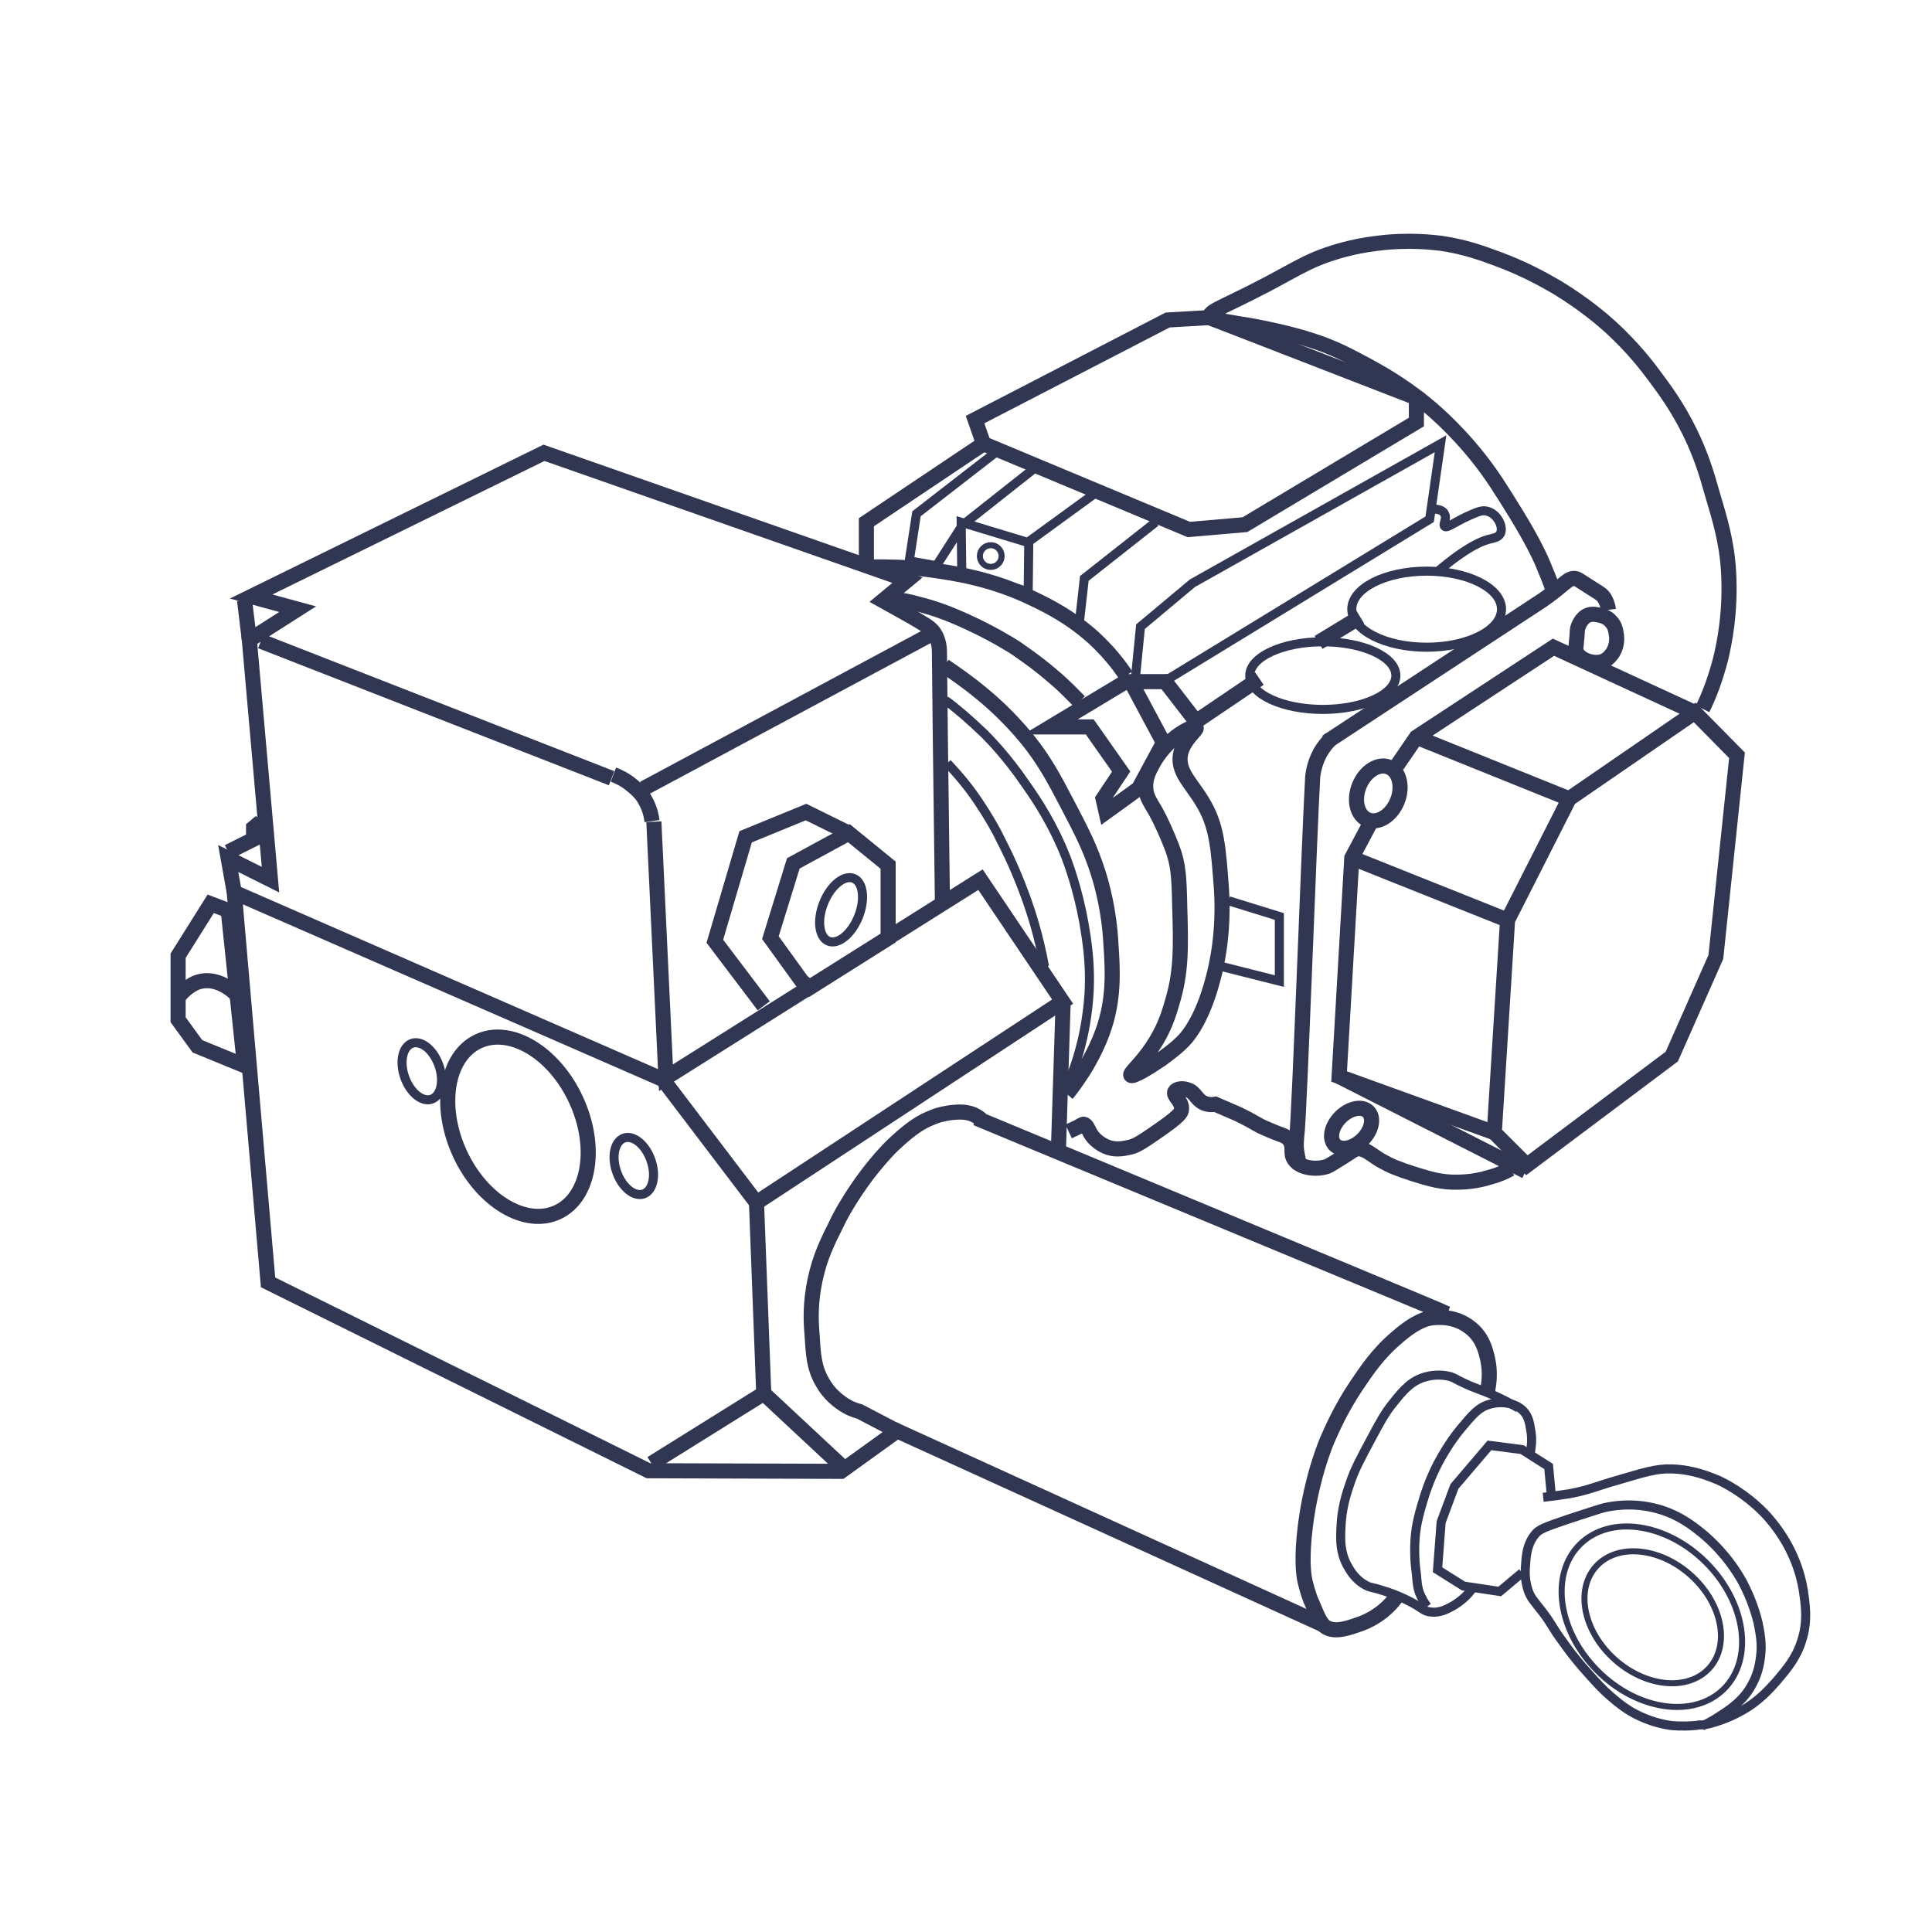 <?xml version="1.0" encoding="utf-8"?>
<!-- Generator: Adobe Illustrator 24.1.2, SVG Export Plug-In . SVG Version: 6.00 Build 0)  -->
<svg version="1.1" xmlns="http://www.w3.org/2000/svg" xmlns:xlink="http://www.w3.org/1999/xlink" x="0px" y="0px"
	 viewBox="0 0 32 32" style="enable-background:new 0 0 32 32;" xml:space="preserve">
<style type="text/css">
	.st0{display:none;}
	.st1{display:inline;fill:#272B5F;}
	.st2{fill:none;stroke:#313653;stroke-width:0.25;stroke-miterlimit:10;}
	.st3{fill:none;stroke:#313653;stroke-width:0.15;stroke-miterlimit:10;}
	.st4{fill:none;stroke:#313653;stroke-width:0.1;stroke-miterlimit:10;}
</style>
<g id="Слой_1">
</g>
<g id="Слой_3" class="st0">
	<rect class="st1" width="32" height="32"/>
</g>
<g id="Слой_2">
	<polygon class="st2" points="25.99,13.23 28.07,11.8 28.77,12.51 28.42,15.85 27.69,17.5 25.29,19.3 24.75,18.76 24.97,15.24 	"/>
	<polyline class="st2" points="22.73,13.57 22.39,14.21 22.18,17.83 24.75,18.76 	"/>
	<polyline class="st2" points="23.11,12.72 23.46,12.21 25.73,10.72 28.07,11.8 	"/>
	<line class="st2" x1="23.46" y1="12.21" x2="25.99" y2="13.23"/>
	<line class="st2" x1="22.39" y1="14.21" x2="24.97" y2="15.24"/>
	<line class="st2" x1="22.18" y1="17.83" x2="25.27" y2="19.4"/>
	<path class="st2" d="M28.2,11.74c0.1-0.2,0.21-0.48,0.3-0.83c0.06-0.25,0.17-0.78,0.13-1.45c-0.03-0.49-0.14-0.85-0.28-1.32
		c-0.09-0.32-0.18-0.61-0.36-0.98c-0.21-0.43-0.43-0.72-0.57-0.91c-0.14-0.19-0.37-0.49-0.74-0.83c-0.12-0.11-0.43-0.38-0.89-0.66
		c-0.24-0.14-0.57-0.32-0.98-0.47c-0.27-0.1-0.54-0.2-0.94-0.26c-0.1-0.01-0.52-0.07-1.06,0c-0.43,0.05-0.74,0.16-0.83,0.19
		c-0.26,0.09-0.44,0.19-0.68,0.32c-0.94,0.52-1.28,0.6-1.26,0.7c0.01,0.06,0.15,0.06,0.53,0.13c0.03,0,0.67,0.11,1.13,0.26
		c0.39,0.12,0.66,0.27,0.96,0.43c0.22,0.12,0.54,0.3,0.93,0.61c0.11,0.09,0.5,0.41,0.91,0.93c0.22,0.28,0.35,0.49,0.61,0.91
		c0.28,0.46,0.41,0.73,0.49,0.94c0.06,0.14,0.1,0.25,0.13,0.34"/>
	<path class="st2" d="M25.02,19.36c-0.09,0.05-0.2,0.1-0.35,0.14c-0.29,0.09-0.52,0.08-0.62,0.08c-0.26-0.01-0.45-0.08-0.65-0.14
		c-0.25-0.08-0.37-0.13-0.53-0.22c-0.18-0.11-0.27-0.21-0.4-0.19c-0.04,0.01-0.05,0.02-0.22,0.13c-0.16,0.1-0.24,0.15-0.27,0.16
		c-0.18,0.06-0.44,0.03-0.54-0.11c-0.08-0.11,0-0.2-0.08-0.32c-0.06-0.09-0.13-0.08-0.35-0.18c-0.22-0.09-0.18-0.1-0.51-0.26
		c-0.16-0.07-0.37-0.16-0.37-0.16l0,0c-0.05,0.01-0.12,0.01-0.19-0.02c-0.13-0.06-0.14-0.18-0.27-0.22
		c-0.08-0.03-0.18-0.02-0.21,0.03c-0.04,0.07,0.12,0.15,0.11,0.29c0,0.06-0.04,0.12-0.4,0.37c-0.3,0.21-0.37,0.24-0.45,0.26
		c-0.09,0.02-0.21,0.05-0.35,0.01c-0.03-0.01-0.21-0.07-0.31-0.24c-0.04-0.07-0.06-0.14-0.11-0.15c-0.02,0-0.03,0.01-0.1,0.05
		c0,0-0.02,0.01-0.15,0.07l0,0"/>
	<polyline class="st2" points="21.91,26.91 14.86,23.7 13.93,24.37 10.74,24.36 4.44,21.24 3.88,14.78 10.98,17.88 12.53,19.92 
		17.6,16.59 16.24,14.57 11.03,17.85 10.83,13.61 	"/>
	<path class="st2" d="M17.71,16.66"/>
	<polyline class="st2" points="12.53,19.92 12.65,23.08 10.79,24.24 	"/>
	<line class="st2" x1="12.65" y1="23.08" x2="13.99" y2="24.33"/>
	<path class="st2" d="M3.88,14.78l-0.1-0.56l0.7,0.35L4.13,10.6l0.8-0.51L4.16,9.88l4.85-2.38l6.02,2.11l-0.41,0.34
		c0.07,0.04,0.47,0.25,0.72,0.41c0.03,0.02,0.09,0.06,0.13,0.12c0.09,0.13,0.09,0.28,0.09,0.33c0,0.23,0.02,1.88,0.05,4.16"/>
	<polyline class="st2" points="3.78,14.11 4.2,13.9 4.2,13.71 4.32,13.61 	"/>
	<ellipse transform="matrix(0.908 -0.419 0.419 0.908 -7.03 5.314)" class="st2" cx="8.58" cy="18.66" rx="1.06" ry="1.56"/>
	<polygon class="st2" points="13.28,16.25 12.76,15.53 13.14,14.3 14.06,13.8 14.71,14.33 14.71,15.54 13.41,16.36 	"/>
	
		<ellipse transform="matrix(0.373 -0.928 0.928 0.373 -5.259 22.371)" class="st3" cx="13.93" cy="15.08" rx="0.56" ry="0.31"/>
	<line class="st2" x1="4.32" y1="10.62" x2="10.13" y2="12.89"/>
	<path class="st2" d="M10.16,12.83c0.08,0.03,0.19,0.08,0.31,0.18c0.07,0.06,0.16,0.13,0.23,0.27c0.07,0.13,0.09,0.25,0.1,0.32"/>
	<line class="st2" x1="4.05" y1="9.94" x2="4.13" y2="10.6"/>
	<path class="st2" d="M26.56,10.95c0.09-0.04,0.14-0.12,0.16-0.15c0.07-0.12,0.06-0.25,0.05-0.3c-0.01-0.06-0.02-0.14-0.09-0.21
		c-0.06-0.07-0.14-0.09-0.18-0.1c-0.05-0.01-0.13-0.03-0.2,0c-0.12,0.05-0.16,0.19-0.17,0.22c-0.01,0.05,0,0.05-0.02,0.23
		c-0.01,0.11-0.01,0.11-0.01,0.13C26.13,10.91,26.38,11.02,26.56,10.95z"/>
	<path class="st2" d="M26.64,10.1c-0.01-0.09-0.04-0.15-0.07-0.2c-0.05-0.07-0.09-0.08-0.29-0.21c-0.14-0.09-0.16-0.11-0.21-0.11
		c-0.07,0-0.12,0.05-0.22,0.13c-0.07,0.06-0.17,0.14-0.3,0.23l-3.58,2.35"/>
	<path class="st2" d="M22.05,12.23c-0.06,0.06-0.13,0.14-0.19,0.25c-0.1,0.19-0.12,0.37-0.12,0.44c-0.05,0.82-0.22,5.63-0.26,5.88
		c0,0.01-0.01,0.08-0.01,0.17c0,0.09,0.02,0.17,0.03,0.22c0.01,0.06,0.03,0.11,0.04,0.15"/>
	<polygon class="st2" points="23.46,6.59 23.46,6.99 20.62,8.69 19.69,8.77 16.29,7.35 16.15,6.95 19.34,5.3 20.03,5.26 	"/>
	<polyline class="st2" points="16.29,7.35 14.35,8.65 14.35,9.24 14.35,9.37 	"/>
	<polyline class="st3" points="16.47,7.51 15.18,8.51 15.06,9.29 15.51,9.37 15.94,8.7 17.18,7.72 18.18,8.14 17.04,8.97 17.03,9.8 
		15.93,9.48 15.92,8.65 17.11,9.01 	"/>
	<polyline class="st3" points="17.87,10.38 17.96,9.58 19.14,8.65 	"/>
	<polygon class="st3" points="18.8,11.29 18.89,10.38 19.75,9.66 23.86,7.35 23.68,8.6 19.36,11.24 	"/>
	<path class="st2" d="M14.47,9.39c0.24,0,0.57,0,0.95,0.05c0.34,0.05,0.98,0.13,1.7,0.48c0.25,0.12,0.61,0.3,0.99,0.64
		c0.25,0.23,0.43,0.46,0.54,0.63"/>
	<path class="st2" d="M19.55,12.51c-0.04,0.28,0.18,0.46,0.36,0.76c0.25,0.4,0.27,0.78,0.32,1.44c0.05,0.73-0.08,1.29-0.14,1.51
		c-0.19,0.72-0.45,0.99-0.53,1.06c-0.11,0.11-0.27,0.22-0.32,0.26c-0.19,0.13-0.48,0.31-0.51,0.27c-0.03-0.03,0.17-0.19,0.35-0.46
		c0.19-0.28,0.27-0.52,0.33-0.73c0.16-0.52,0.15-0.93,0.13-1.61c-0.01-0.47-0.02-0.7-0.13-0.98c-0.16-0.41-0.28-0.61-0.28-0.61
		c-0.07-0.12-0.13-0.2-0.15-0.33c-0.02-0.17,0.04-0.3,0.1-0.41c0.02-0.04,0.12-0.24,0.34-0.43c0.15-0.13,0.36-0.24,0.39-0.2
		C19.85,12.08,19.59,12.25,19.55,12.51z"/>
	<path class="st2" d="M17.88,11.62c-0.11-0.11-0.25-0.26-0.43-0.41c-0.31-0.27-0.58-0.44-0.63-0.48c-0.08-0.05-0.38-0.24-0.82-0.44
		c-0.2-0.09-0.45-0.2-0.81-0.29c-0.14-0.04-0.27-0.06-0.35-0.07"/>
	<path class="st2" d="M15.64,11.03c0.16,0.11,0.37,0.25,0.61,0.45c0.16,0.13,0.46,0.39,0.77,0.77c0.28,0.35,0.43,0.63,0.67,1.09
		c0.23,0.44,0.37,0.71,0.5,1.12c0.06,0.19,0.18,0.61,0.21,1.17c0.03,0.44,0.06,0.93-0.14,1.47c-0.13,0.36-0.34,0.68-0.37,0.72
		c-0.08,0.12-0.16,0.23-0.22,0.3"/>
	<path class="st3" d="M15.66,11.6c0.18,0.13,0.4,0.32,0.64,0.55c0.07,0.07,0.37,0.37,0.69,0.84c0.19,0.27,0.45,0.66,0.67,1.22
		c0.04,0.11,0.19,0.51,0.29,1.06c0.06,0.35,0.15,0.88,0.05,1.55c-0.04,0.3-0.13,0.72-0.34,1.2"/>
	<path class="st3" d="M15.69,12.64c0.14,0.15,0.33,0.36,0.51,0.63c0.18,0.27,0.3,0.48,0.39,0.67c0.19,0.37,0.31,0.68,0.37,0.84
		c0.12,0.32,0.25,0.73,0.34,1.23"/>
	<path class="st2" d="M17.61,16.57l-0.08,2.5c4.29,1.79,6.44,2.68,6.44,2.69c0,0-2.6-1.08-7.8-3.24"/>
	<polyline class="st3" points="20.35,14.92 21.19,15.18 21.19,16.25 20.24,16.01 	"/>
	<path class="st2" d="M16.25,18.54c-0.05-0.04-0.12-0.09-0.23-0.11c-0.1-0.02-0.18-0.01-0.28,0c-0.05,0.01-0.18,0.02-0.35,0.1
		c-0.1,0.04-0.27,0.13-0.54,0.38c-0.07,0.06-0.26,0.25-0.49,0.55c-0.27,0.36-0.44,0.67-0.5,0.8c-0.15,0.3-0.28,0.56-0.36,0.94
		c-0.08,0.38-0.07,0.67-0.05,0.9c0.02,0.33,0.03,0.55,0.17,0.79c0.04,0.07,0.13,0.22,0.32,0.35c0.11,0.08,0.22,0.12,0.3,0.14
		l0.63,0.33"/>
	<path class="st2" d="M24.64,23.03c0.02-0.1,0.05-0.3,0-0.52c-0.03-0.13-0.08-0.36-0.29-0.52c-0.26-0.21-0.57-0.17-0.65-0.16
		c-0.06,0.01-0.24,0.04-0.56,0.32c-0.33,0.28-0.51,0.56-0.68,0.81c-0.26,0.39-0.4,0.72-0.48,0.9c-0.03,0.07-0.14,0.35-0.23,0.72
		c-0.09,0.37-0.13,0.67-0.15,0.89c-0.04,0.45,0,0.66,0.02,0.74c0.04,0.16,0.08,0.28,0.12,0.36c0.09,0.22,0.14,0.33,0.22,0.38
		c0.16,0.1,0.39,0.01,0.59-0.06c0.08-0.03,0.21-0.09,0.35-0.2c0.11-0.09,0.19-0.18,0.24-0.26"/>
	<path class="st3" d="M25.15,23.32c-0.16-0.09-0.3-0.16-0.39-0.2c-0.24-0.11-0.3-0.11-0.53-0.22c-0.11-0.05-0.14-0.08-0.21-0.1
		c-0.19-0.05-0.35-0.01-0.39,0c-0.25,0.06-0.39,0.23-0.55,0.43c-0.14,0.17-0.22,0.32-0.38,0.62c-0.17,0.32-0.26,0.48-0.34,0.72
		c-0.06,0.17-0.14,0.42-0.15,0.74c-0.01,0.21-0.01,0.4,0.1,0.61c0.04,0.07,0.12,0.23,0.3,0.33c0.08,0.05,0.1,0.03,0.31,0.1
		c0.07,0.02,0.22,0.07,0.38,0.15c0.27,0.13,0.27,0.19,0.4,0.2c0.16,0.02,0.29-0.06,0.38-0.11c0.15-0.09,0.25-0.2,0.3-0.27"/>
	<path class="st3" d="M25.35,24.05c0.01-0.07,0.03-0.19,0.01-0.32c-0.02-0.12-0.03-0.26-0.13-0.36c-0.14-0.15-0.4-0.16-0.56-0.11
		c-0.18,0.05-0.28,0.17-0.48,0.41c-0.06,0.07-0.19,0.24-0.33,0.49c-0.04,0.07-0.19,0.34-0.3,0.73c-0.05,0.17-0.1,0.34-0.12,0.57
		c-0.02,0.26,0,0.48,0.02,0.61c0.01,0.1,0.01,0.19,0.05,0.31c0.04,0.1,0.09,0.18,0.13,0.23"/>
	<polyline class="st3" points="25.21,26.05 24.84,26.36 24.24,26.27 23.81,26 23.87,25.21 24.09,24.62 24.67,23.94 25.21,24.01 
		25.65,24.29 25.7,24.82 	"/>
	<path class="st3" d="M25.56,24.8c0.1-0.01,0.25-0.03,0.44-0.06c0.32-0.06,0.46-0.13,0.78-0.22c0.44-0.13,0.66-0.2,0.91-0.19
		c0.36,0.01,0.63,0.13,0.78,0.19c0.08,0.04,0.42,0.2,0.76,0.55c0.12,0.13,0.53,0.58,0.64,1.28c0.03,0.21,0.08,0.5-0.03,0.83
		c-0.09,0.29-0.26,0.48-0.41,0.66c-0.11,0.12-0.29,0.34-0.61,0.51c-0.22,0.12-0.4,0.17-0.47,0.19c-0.02,0.01-0.14,0.03-0.15,0.03
		c-0.01,0-0.02,0-0.02,0c-0.01,0-0.02,0-0.02,0c0,0-0.01,0-0.02,0c0,0-0.03,0.01-0.07,0.01c-0.19,0.02-0.39,0-0.39,0
		c-0.07-0.01-0.27-0.04-0.51-0.15c-0.22-0.1-0.36-0.22-0.49-0.33c-0.14-0.12-0.23-0.22-0.39-0.4c-0.21-0.23-0.35-0.43-0.4-0.5
		c-0.2-0.27-0.16-0.26-0.34-0.5c-0.15-0.19-0.2-0.24-0.24-0.36c-0.06-0.18-0.05-0.33-0.04-0.44c0.01-0.16,0.03-0.33,0.15-0.48
		c0.07-0.09,0.15-0.12,0.56-0.26c0.37-0.12,0.55-0.18,0.6-0.19c0.14-0.03,0.43-0.08,0.79,0c0.41,0.09,0.68,0.31,0.85,0.45
		c0.08,0.07,0.39,0.33,0.64,0.78c0.16,0.3,0.23,0.56,0.26,0.68c0.03,0.16,0.07,0.34,0.04,0.56c-0.01,0.08-0.03,0.25-0.13,0.44
		c-0.14,0.28-0.37,0.43-0.54,0.54c-0.12,0.08-0.22,0.13-0.3,0.17"/>
	
		<ellipse transform="matrix(0.707 -0.707 0.707 0.707 -10.924 27.195)" class="st4" cx="27.37" cy="26.78" rx="1.27" ry="1.69"/>
	
		<ellipse transform="matrix(0.664 -0.748 0.748 0.664 -10.831 29.478)" class="st4" cx="27.37" cy="26.78" rx="0.94" ry="1.26"/>
	<polygon class="st2" points="3.78,15.08 3.49,14.97 2.95,15.83 2.95,16.89 3.27,17.33 4.05,17.65 	"/>
	<path class="st2" d="M2.95,16.52c0.06-0.08,0.16-0.18,0.29-0.24c0.35-0.14,0.65,0.16,0.69,0.21"/>
	<ellipse transform="matrix(0.943 -0.334 0.334 0.943 -5.521 3.346)" class="st3" cx="6.98" cy="17.74" rx="0.3" ry="0.49"/>
	<ellipse transform="matrix(0.943 -0.334 0.334 0.943 -5.844 4.607)" class="st3" cx="10.49" cy="19.31" rx="0.3" ry="0.49"/>
	<line class="st2" x1="10.66" y1="13.06" x2="15.47" y2="10.48"/>
	<polyline class="st2" points="18.73,11.24 17.4,12.04 18.05,12.04 18.57,12.78 18.27,13.23 18.32,13.45 18.86,13.06 19.27,12.3 
		18.73,11.29 19.3,11.29 19.81,11.95 20.86,11.24 	"/>
	<line class="st2" x1="21.84" y1="10.64" x2="22.53" y2="10.22"/>
	<path class="st3" d="M23.82,9.46c0.46-0.39,0.73-0.51,0.89-0.54c0.03-0.01,0.11-0.02,0.14-0.08c0.06-0.11-0.05-0.33-0.21-0.37
		c-0.09-0.03-0.17,0.01-0.33,0.08c-0.22,0.1-0.34,0.2-0.38,0.17c-0.04-0.03,0.04-0.13,0-0.2C23.9,8.44,23.8,8.43,23.7,8.43"/>
	<circle class="st4" cx="16.41" cy="9.21" r="0.18"/>
	<ellipse transform="matrix(0.373 -0.928 0.928 0.373 2.11 29.423)" class="st2" cx="22.83" cy="13.15" rx="0.47" ry="0.34"/>
	
		<ellipse transform="matrix(0.707 -0.707 0.707 0.707 -6.657 21.304)" class="st2" cx="22.39" cy="18.69" rx="0.39" ry="0.26"/>
	<ellipse class="st3" cx="23.63" cy="10.09" rx="1.24" ry="0.63"/>
	<ellipse class="st3" cx="21.91" cy="11.19" rx="1.21" ry="0.56"/>
	<polyline class="st2" points="14.06,13.8 13.35,13.45 12.35,13.86 11.84,15.59 12.65,16.66 	"/>
</g>
</svg>
